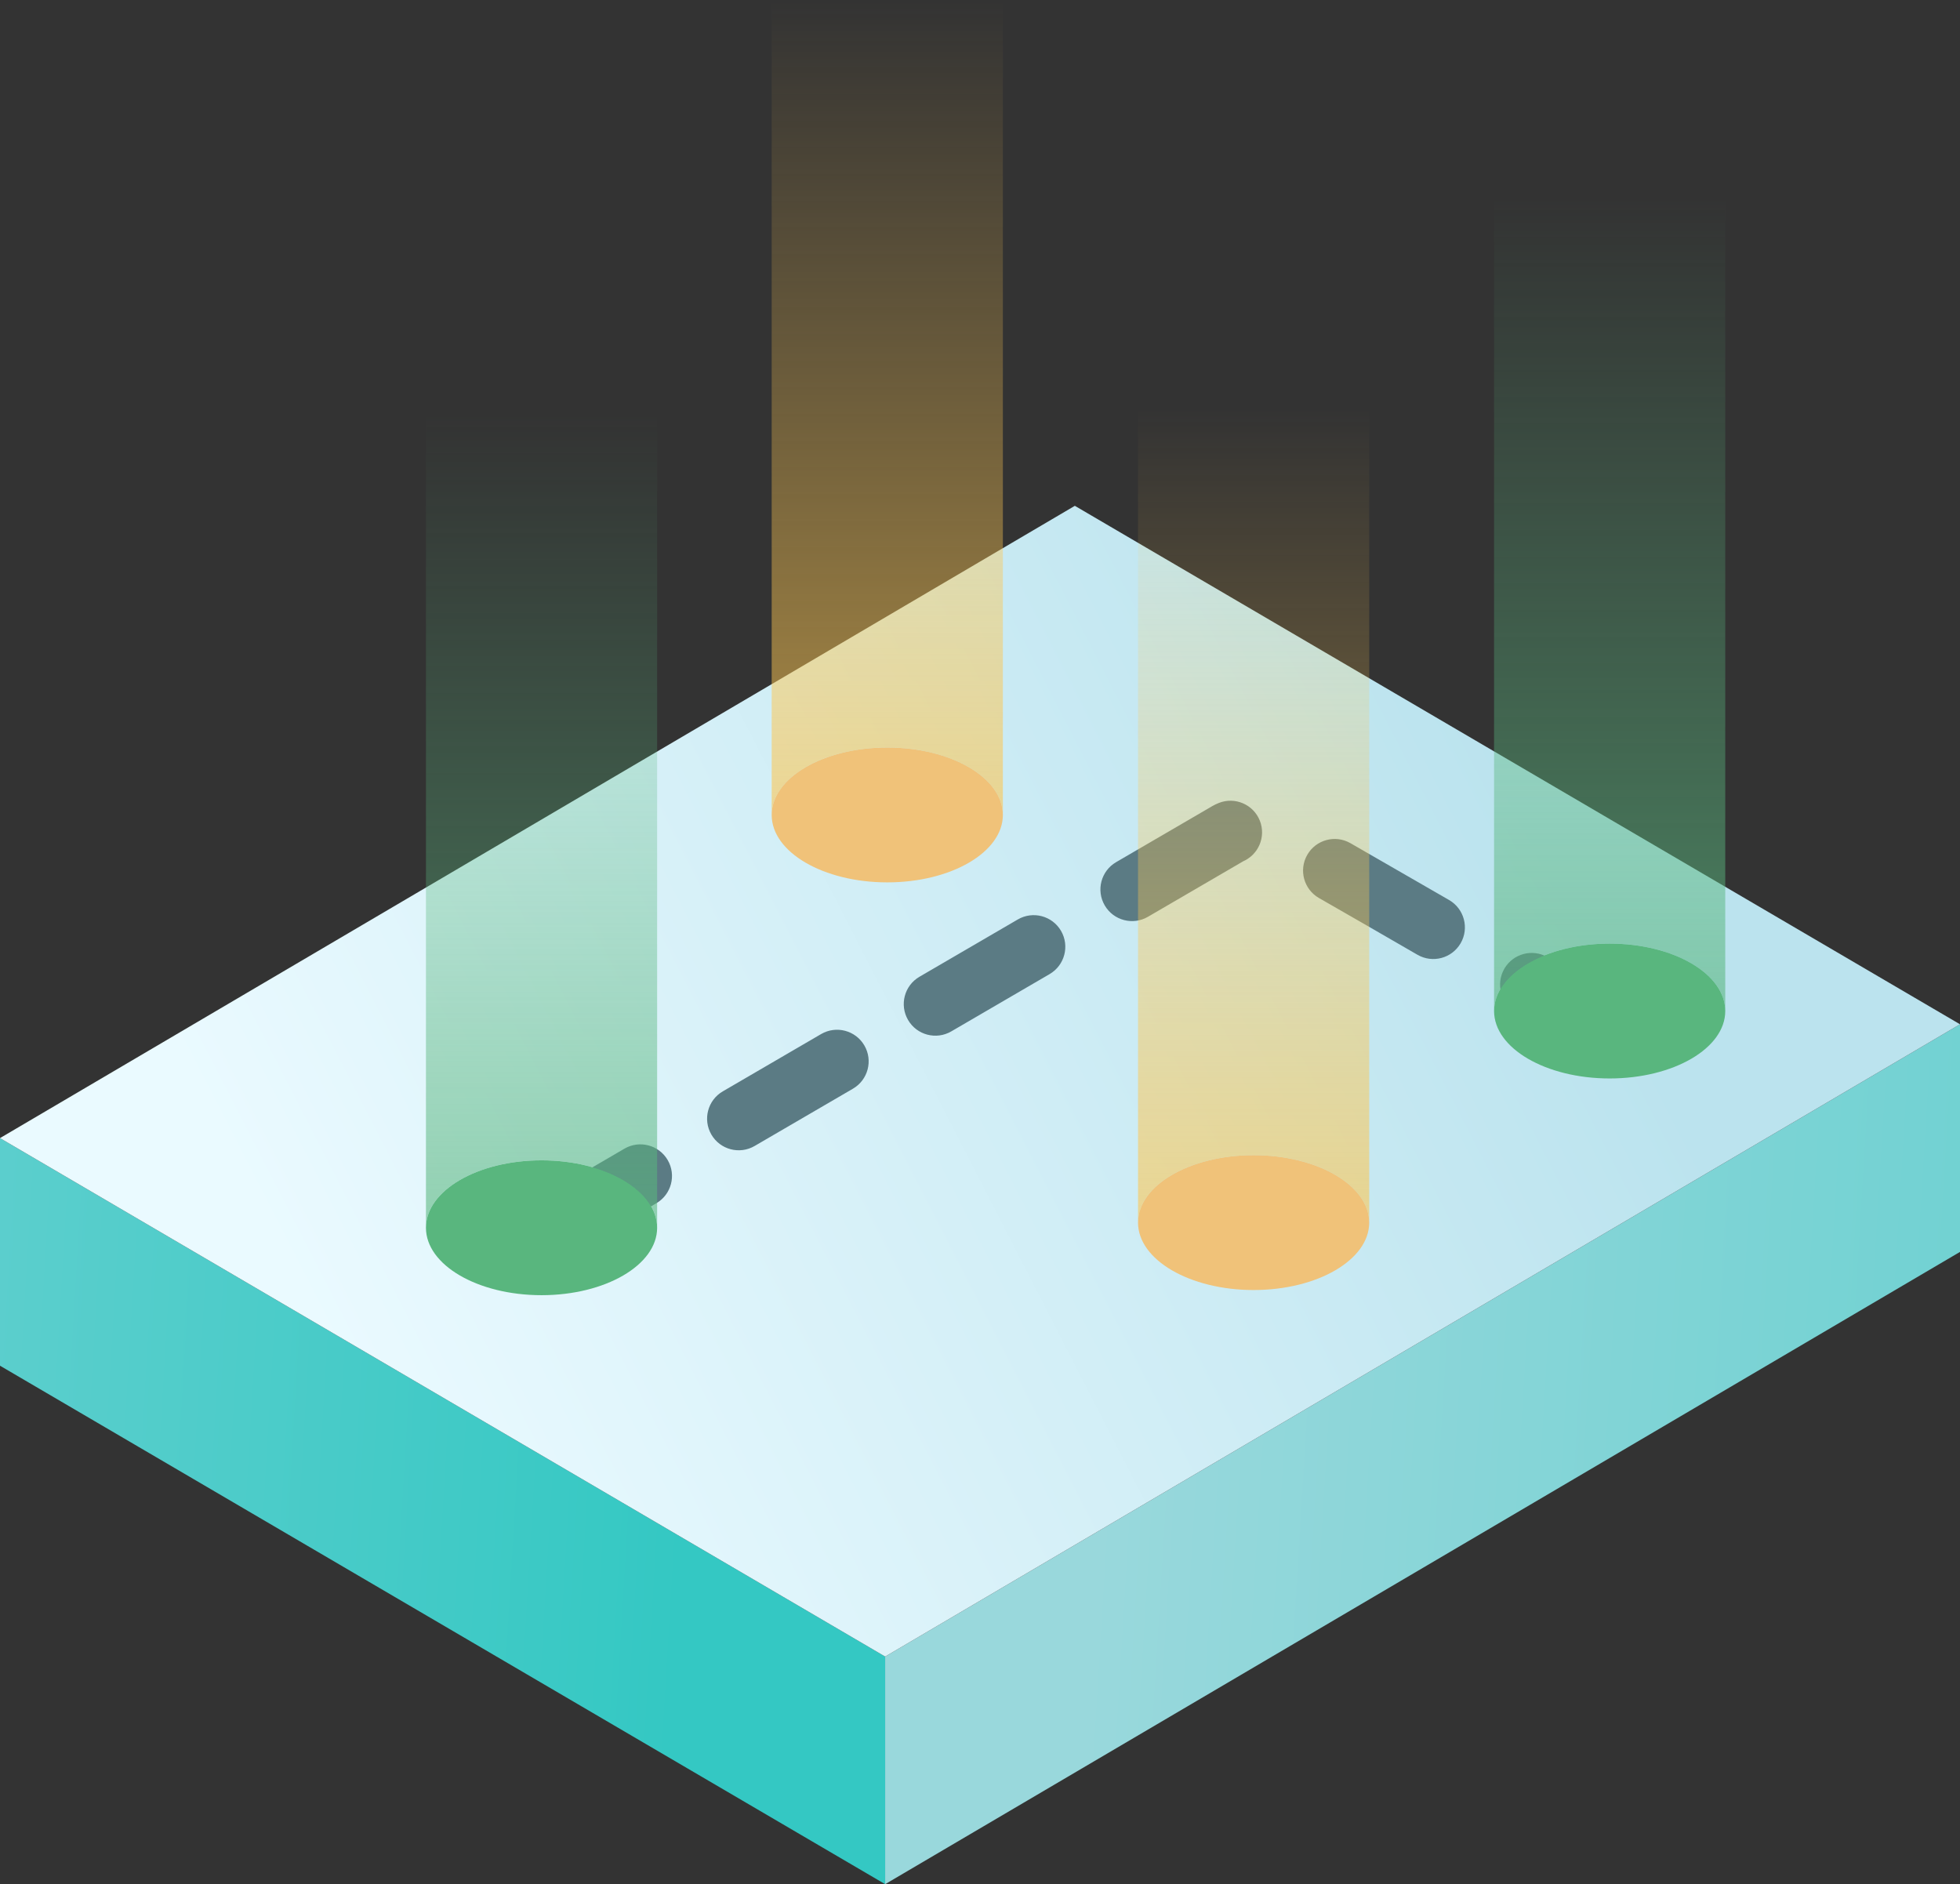 <?xml version="1.0" encoding="UTF-8"?>
<svg width="155px" height="149px" viewBox="0 0 155 149" version="1.1" xmlns="http://www.w3.org/2000/svg" xmlns:xlink="http://www.w3.org/1999/xlink">
    <rect x="0" y="0" width="155" height="149" fill="#333333" stroke="none"/>
    <!-- Generator: Sketch 64 (93537) - https://sketch.com -->
    <title>Create route</title>
    <desc>Created with Sketch.</desc>
    <defs>
        <linearGradient x1="79.73%" y1="2.382%" x2="-124.277%" y2="-7.833%" id="linearGradient-1">
            <stop stop-color="#34C8C3" offset="0%"></stop>
            <stop stop-color="#99D8DC" offset="100%"></stop>
        </linearGradient>
        <linearGradient x1="224.635%" y1="4.29%" x2="22.676%" y2="-5.547%" id="linearGradient-2">
            <stop stop-color="#34C8C3" offset="0%"></stop>
            <stop stop-color="#99D8DC" offset="100%"></stop>
        </linearGradient>
        <linearGradient x1="82.185%" y1="41.185%" x2="13.479%" y2="61.586%" id="linearGradient-3">
            <stop stop-color="#BBE3EE" offset="0%"></stop>
            <stop stop-color="#EAFAFF" offset="100%"></stop>
        </linearGradient>
        <linearGradient x1="50.003%" y1="0%" x2="50.003%" y2="100%" id="linearGradient-4">
            <stop stop-color="#59B67E" stop-opacity="0" offset="0%"></stop>
            <stop stop-color="#59B67E" stop-opacity="0.6" offset="100%"></stop>
        </linearGradient>
        <linearGradient x1="50%" y1="0%" x2="50%" y2="100%" id="linearGradient-5">
            <stop stop-color="#FDC650" stop-opacity="0" offset="0%"></stop>
            <stop stop-color="#FDC650" stop-opacity="0.6" offset="100%"></stop>
        </linearGradient>
        <linearGradient x1="50%" y1="0%" x2="50%" y2="100%" id="linearGradient-6">
            <stop stop-color="#59B67E" stop-opacity="0" offset="0%"></stop>
            <stop stop-color="#59B67E" stop-opacity="0.6" offset="100%"></stop>
        </linearGradient>
        <linearGradient x1="49.997%" y1="0%" x2="49.997%" y2="100%" id="linearGradient-7">
            <stop stop-color="#FDC650" stop-opacity="0" offset="0%"></stop>
            <stop stop-color="#FDC650" stop-opacity="0.6" offset="100%"></stop>
        </linearGradient>
    </defs>
    <g id="Page-1" stroke="none" stroke-width="1" fill="none" fill-rule="evenodd">
        <g id="Create-route" transform="translate(-4, -7)">
            <rect id="base" x="0" y="0" width="162" height="162"></rect>
            <polygon id="Path" fill="url(#linearGradient-1)" fill-rule="nonzero" points="4 97 74 138 74 156 4 115"></polygon>
            <polygon id="Path" fill="url(#linearGradient-2)" fill-rule="nonzero" points="74 138 159 88 159 106 74 156"></polygon>
            <polygon id="Path" fill="url(#linearGradient-3)" fill-rule="nonzero" points="4 97 89 47 159 88 74 138"></polygon>
            <path d="M48.125,106.687 L55.901,102.155 C57.094,101.46 57.498,99.93 56.802,98.737 C56.107,97.544 54.577,97.14 53.384,97.835 L45.608,102.367 C44.415,103.062 44.011,104.592 44.706,105.785 C45.401,106.978 46.932,107.382 48.125,106.687 Z M63.677,97.624 L71.453,93.093 C72.646,92.398 73.05,90.867 72.355,89.674 C71.659,88.481 70.129,88.078 68.936,88.773 L61.16,93.304 C59.967,93.999 59.563,95.53 60.258,96.723 C60.954,97.916 62.484,98.319 63.677,97.624 Z M79.229,88.562 L87.006,84.031 C88.198,83.335 88.602,81.805 87.907,80.612 C87.212,79.419 85.681,79.015 84.488,79.711 L76.712,84.242 C75.519,84.937 75.116,86.467 75.811,87.66 C76.506,88.853 78.036,89.257 79.229,88.562 Z M94.782,79.499 L102.397,75.062 C102.322,75.105 102.275,75.127 102.235,75.143 C103.517,74.63 104.14,73.175 103.628,71.893 C103.115,70.611 101.66,69.988 100.378,70.501 C100.211,70.568 100.05,70.644 99.898,70.731 L92.264,75.179 C91.071,75.874 90.668,77.405 91.363,78.598 C92.058,79.791 93.589,80.195 94.782,79.499 Z M108.308,78.016 L112.041,80.16 C113.283,80.876 114.639,81.659 116.094,82.502 C117.289,83.194 118.818,82.786 119.51,81.591 C120.202,80.397 119.794,78.867 118.6,78.175 L110.789,73.675 C109.59,72.99 108.063,73.406 107.378,74.605 C106.693,75.803 107.109,77.331 108.308,78.016 Z M123.872,87.019 L129.258,90.159 C130.45,90.855 131.981,90.453 132.677,89.261 C133.374,88.068 132.972,86.537 131.779,85.841 L126.387,82.698 C125.194,82.003 123.664,82.407 122.969,83.6 C122.274,84.794 122.679,86.324 123.872,87.019 Z" id="Path" fill="#5B7B84" fill-rule="nonzero"></path>
            <ellipse id="Oval" fill="#59B67E" fill-rule="nonzero" cx="131.295" cy="86.952" rx="9.141" ry="5.332"></ellipse>
            <path d="M140.436,22.506 L122.153,22.506 L122.153,87.105 L122.157,87.105 C122.155,87.054 122.153,87.003 122.153,86.952 C122.153,84.007 126.246,81.62 131.295,81.62 C136.325,81.62 140.406,83.99 140.436,86.92 L140.436,22.506 Z M140.436,86.984 C140.435,87.025 140.434,87.065 140.432,87.105 L140.436,87.105 L140.436,86.984 Z" id="Shape" fill="url(#linearGradient-4)"></path>
            <ellipse id="Oval" fill="#F0C279" fill-rule="nonzero" cx="74.167" cy="71.446" rx="9.141" ry="5.332"></ellipse>
            <path d="M83.309,7 L65.026,7 L65.026,71.37 C65.096,68.46 69.162,66.113 74.167,66.113 C79.215,66.113 83.308,68.501 83.308,71.446 C83.308,71.497 83.307,71.548 83.304,71.598 L83.309,71.598 L83.309,7 Z" id="Shape" fill="url(#linearGradient-5)"></path>
            <ellipse id="Oval" fill="#59B67E" fill-rule="nonzero" cx="46.826" cy="104.091" rx="9.141" ry="5.332"></ellipse>
            <path d="M55.967,39.645 L37.685,39.645 L37.685,104.243 L37.688,104.243 C37.686,104.193 37.685,104.142 37.685,104.091 C37.685,101.146 41.778,98.758 46.826,98.758 C51.852,98.758 55.931,101.125 55.967,104.052 L55.967,39.645 Z M55.967,104.129 C55.967,104.168 55.965,104.206 55.964,104.243 L55.967,104.243 L55.967,104.129 Z" id="Shape" fill="url(#linearGradient-6)"></path>
            <ellipse id="Oval" fill="#F0C279" fill-rule="nonzero" cx="103.138" cy="103.683" rx="9.141" ry="5.332"></ellipse>
            <path d="M112.28,39.237 L93.997,39.237 L93.997,103.835 L94.001,103.835 C93.999,103.784 93.997,103.734 93.997,103.682 C93.997,100.737 98.09,98.35 103.139,98.35 C108.167,98.35 112.248,100.719 112.28,103.648 L112.28,39.237 Z M112.28,103.717 C112.279,103.757 112.278,103.796 112.276,103.835 L112.28,103.835 L112.28,103.717 Z" id="Shape" fill="url(#linearGradient-7)"></path>
        </g>
    </g>
</svg>